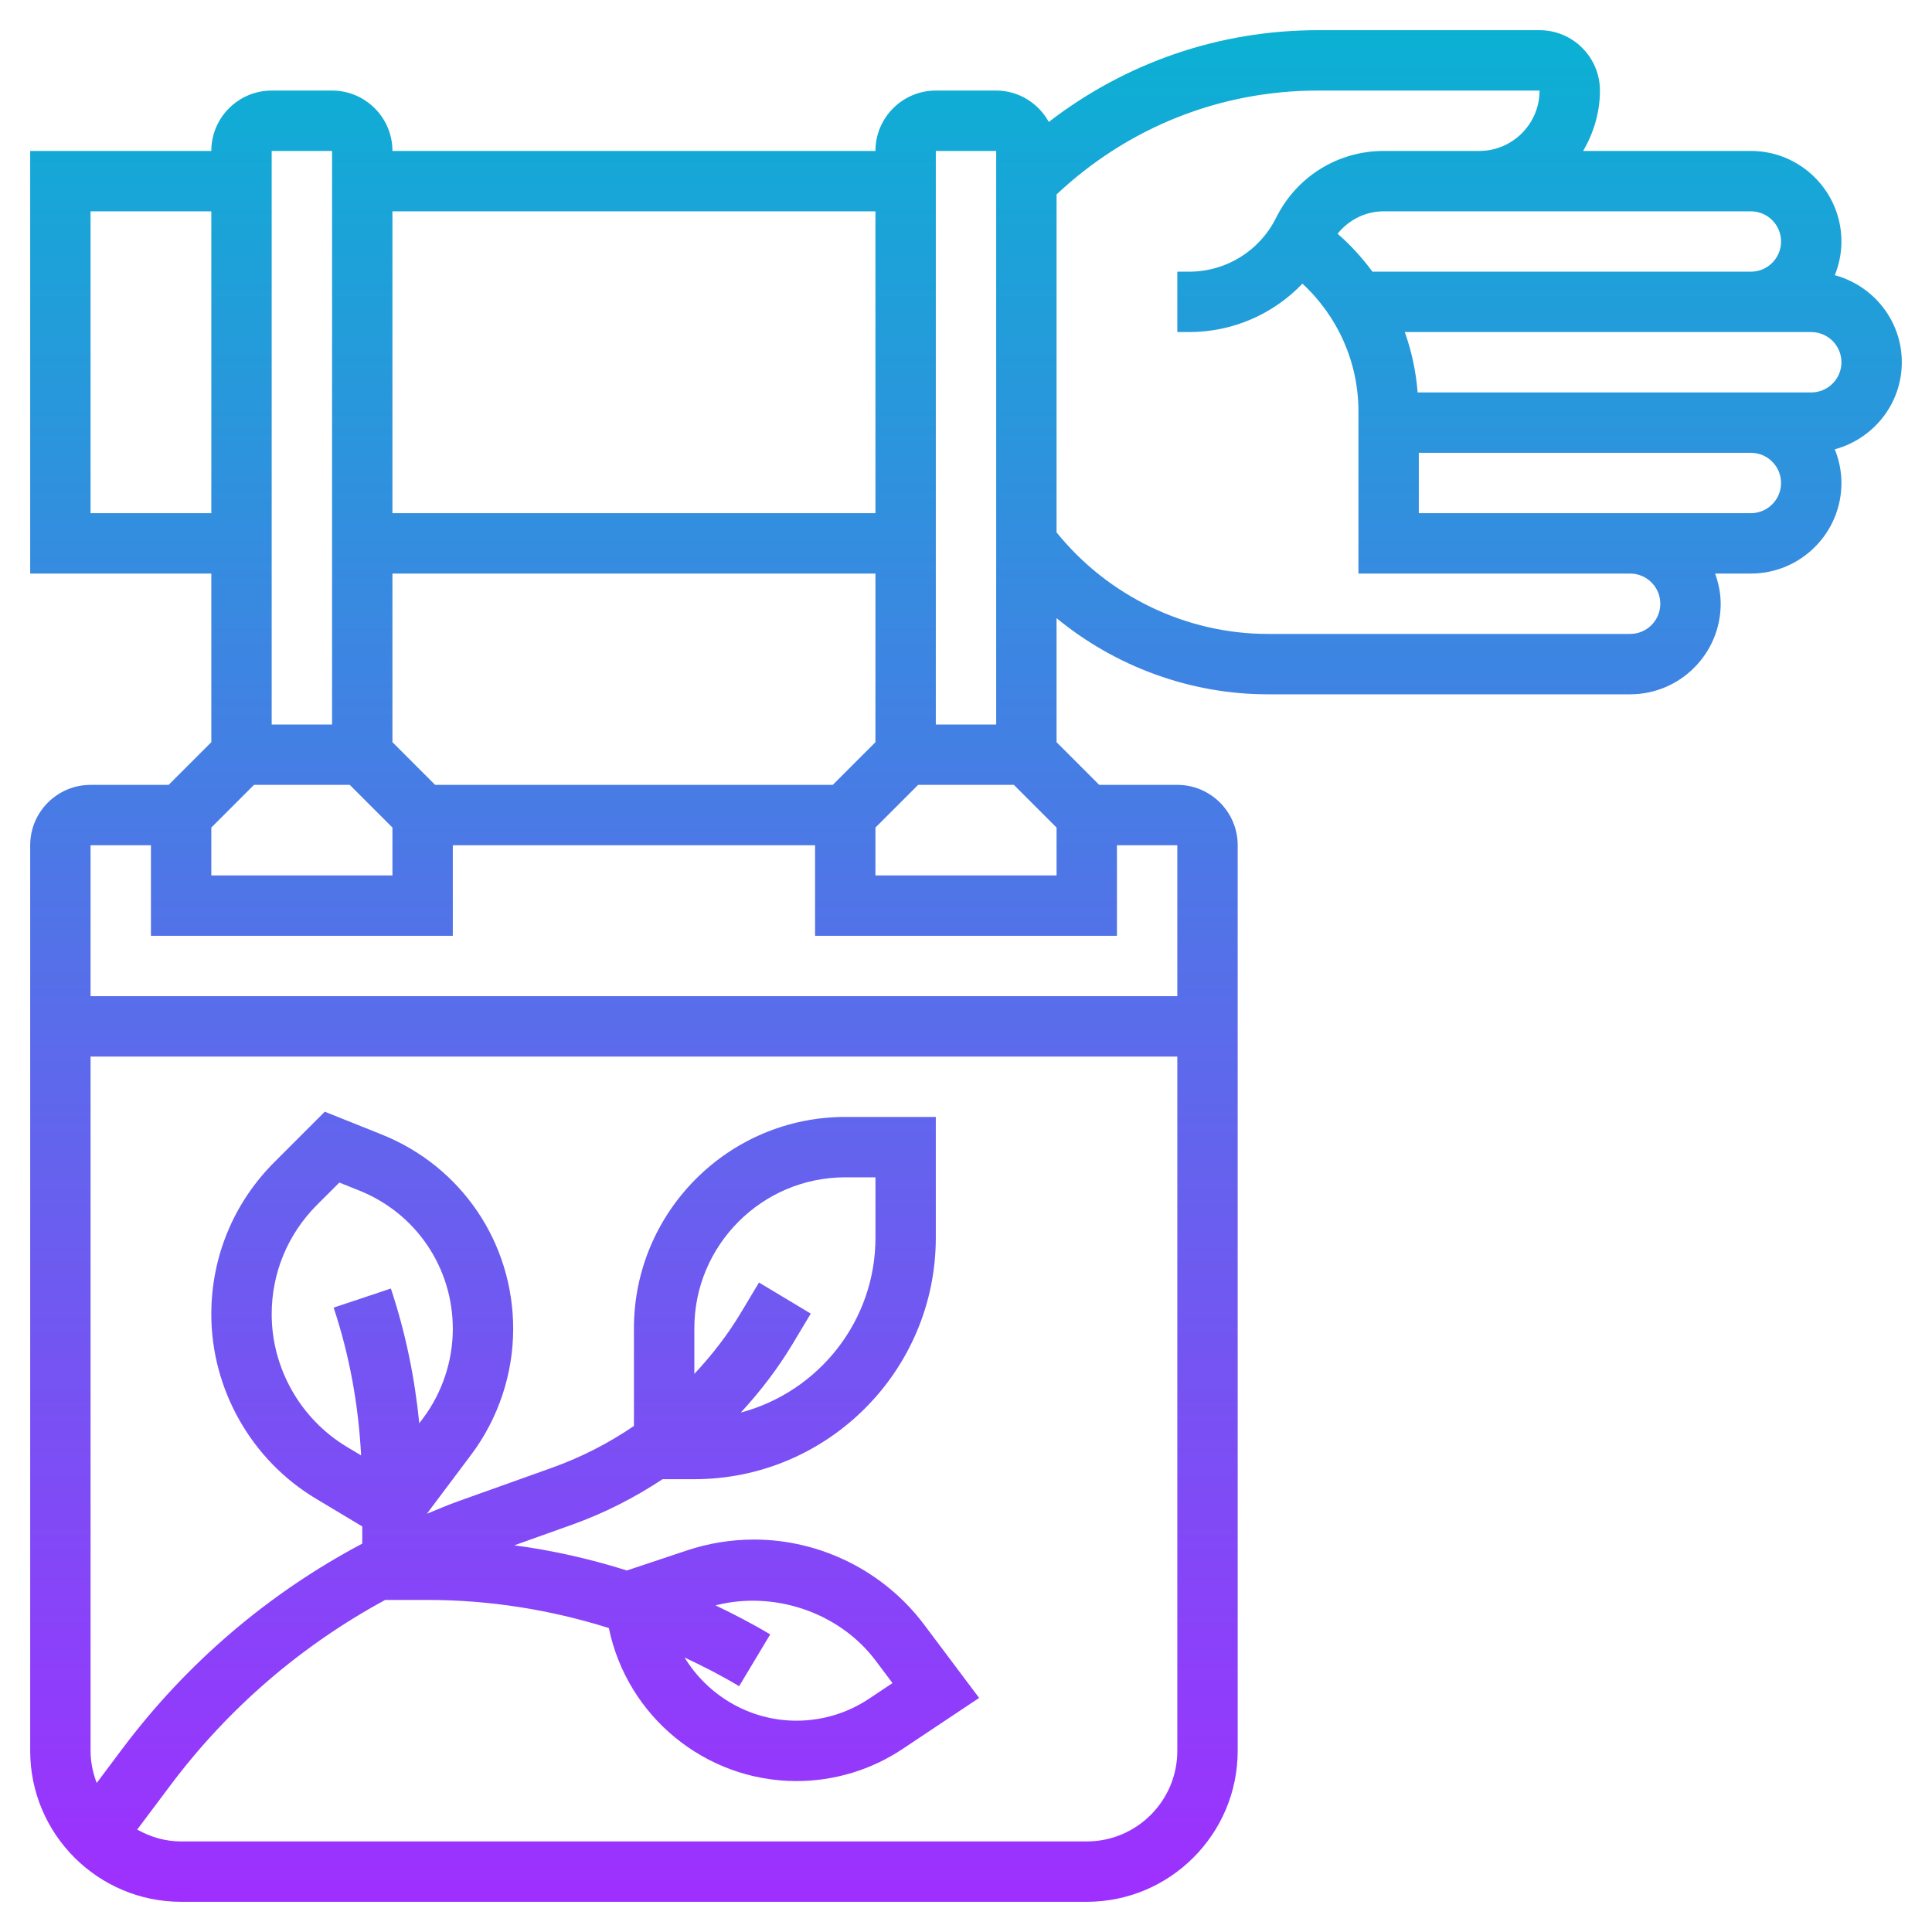 <svg id="_x33_0" enable-background="new 0 0 64 64" height="512" viewBox="0 0 64 64" width="512" xmlns="http://www.w3.org/2000/svg" xmlns:xlink="http://www.w3.org/1999/xlink"><linearGradient id="SVGID_1_" gradientUnits="userSpaceOnUse" x1="32" x2="32" y1="63" y2="1"><stop offset="0" stop-color="#9f2fff"/><stop offset="1" stop-color="#0bb1d3"/></linearGradient><path d="m60.78 9.116c.139-.346.22-.721.22-1.116 0-1.654-1.346-3-3-3l-5.556.001c.344-.591.556-1.269.556-2.001 0-1.103-.897-2-2-2h-7.343c-3.269 0-6.367 1.076-8.914 3.039-.342-.616-.991-1.039-1.743-1.039h-2c-1.103 0-2 .897-2 2h-16c0-1.103-.897-2-2-2h-2c-1.103 0-2 .897-2 2h-6v14h6v5.586l-1.414 1.414h-2.586c-1.103 0-2 .897-2 2v30c0 2.757 2.243 5 5 5h30c2.757 0 5-2.243 5-5v-30c0-1.103-.897-2-2-2h-2.586l-1.414-1.414v-4.109c1.953 1.607 4.433 2.523 7 2.523h12c1.654 0 3-1.346 3-3 0-.352-.072-.686-.184-1h1.184c1.654 0 3-1.346 3-3 0-.395-.081-.77-.22-1.116 1.275-.346 2.22-1.501 2.22-2.884s-.945-2.539-2.22-2.884zm-1.78-1.116c0 .551-.448 1-1 1h-12.535c-.338-.455-.72-.881-1.156-1.257.372-.461.922-.743 1.531-.743h3.16v.001l9-.001c.552 0 1 .449 1 1zm-31.414 18h-13.172l-1.414-1.414v-5.586h16v5.586zm1.414 1.414 1.414-1.414h3.172l1.414 1.414v1.586h-6zm4-22.414v19h-2v-19zm-4 2v10h-16v-10zm-18-2v19h-2v-19zm-8 12v-10h4v10zm4 10.414 1.414-1.414h3.172l1.414 1.414v1.586h-6zm29 33.586h-30c-.531 0-1.022-.15-1.455-.393l1.105-1.473c1.915-2.553 4.338-4.632 7.11-6.134h1.409c2.045 0 4.066.324 6 .931.604 2.938 3.21 5.069 6.213 5.069 1.257 0 2.474-.368 3.52-1.065l2.533-1.689-1.823-2.429c-1.323-1.764-3.428-2.817-5.632-2.817-.759 0-1.508.121-2.227.361l-1.986.663c-1.217-.382-2.463-.667-3.73-.833l1.917-.685c1.062-.379 2.063-.891 2.995-1.506h1.051c4.411 0 8-3.589 8-8v-4h-3c-3.859 0-7 3.141-7 7v3.237c-.839.572-1.752 1.041-2.719 1.386l-3.104 1.109c-.352.126-.693.273-1.037.414l1.472-1.962c.896-1.195 1.388-2.672 1.388-4.163 0-2.854-1.712-5.383-4.362-6.442l-1.879-.752-1.673 1.673c-1.345 1.345-2.086 3.133-2.086 5.035 0 2.486 1.324 4.826 3.457 6.105l1.543.926v.568c-3.107 1.646-5.817 3.955-7.95 6.8l-.846 1.129c-.127-.332-.204-.688-.204-1.063v-23h36v23c0 1.654-1.346 3-3 3zm-22.111-13.852c-.15-1.515-.457-3.011-.941-4.464l-1.896.633c.528 1.587.824 3.231.91 4.895l-.475-.285c-1.534-.921-2.487-2.604-2.487-4.392 0-1.368.533-2.653 1.5-3.621l.741-.74.654.262c1.886.753 3.105 2.553 3.105 4.585 0 1.062-.351 2.113-.987 2.963zm10.596 8.709 1.029-1.715c-.588-.353-1.196-.666-1.811-.962 1.93-.496 4.101.225 5.308 1.836l.554.738-.773.516c-.716.478-1.55.73-2.41.73-1.546 0-2.932-.829-3.705-2.093.616.289 1.222.599 1.808.95zm.658-13.372-.606 1.011c-.438.73-.959 1.4-1.536 2.016v-1.512c0-2.757 2.243-5 5-5h1v2c0 2.776-1.897 5.11-4.461 5.793.641-.695 1.221-1.449 1.712-2.267l.606-1.011zm11.857-11.485v-3h2v5h-36v-5h2v3h10v-3h12v3zm18-11c0 .551-.448 1-1 1h-12c-2.714 0-5.301-1.258-7-3.364v-11.195c2.355-2.215 5.409-3.441 8.657-3.441h7.343c0 1.103-.896 2-1.996 2h-3.164c-1.52 0-2.887.846-3.568 2.215-.55 1.101-1.656 1.785-2.885 1.785h-.387v2h.387c1.451 0 2.79-.593 3.758-1.603 1.171 1.083 1.855 2.604 1.855 4.228v5.375h9c.552 0 1 .449 1 1zm3-3h-11v-2h11c.552 0 1 .449 1 1s-.448 1-1 1zm2-4h-13.039c-.055-.69-.197-1.361-.426-2h13.465c.552 0 1 .449 1 1s-.448 1-1 1z" fill="url(#SVGID_1_)"/></svg>
